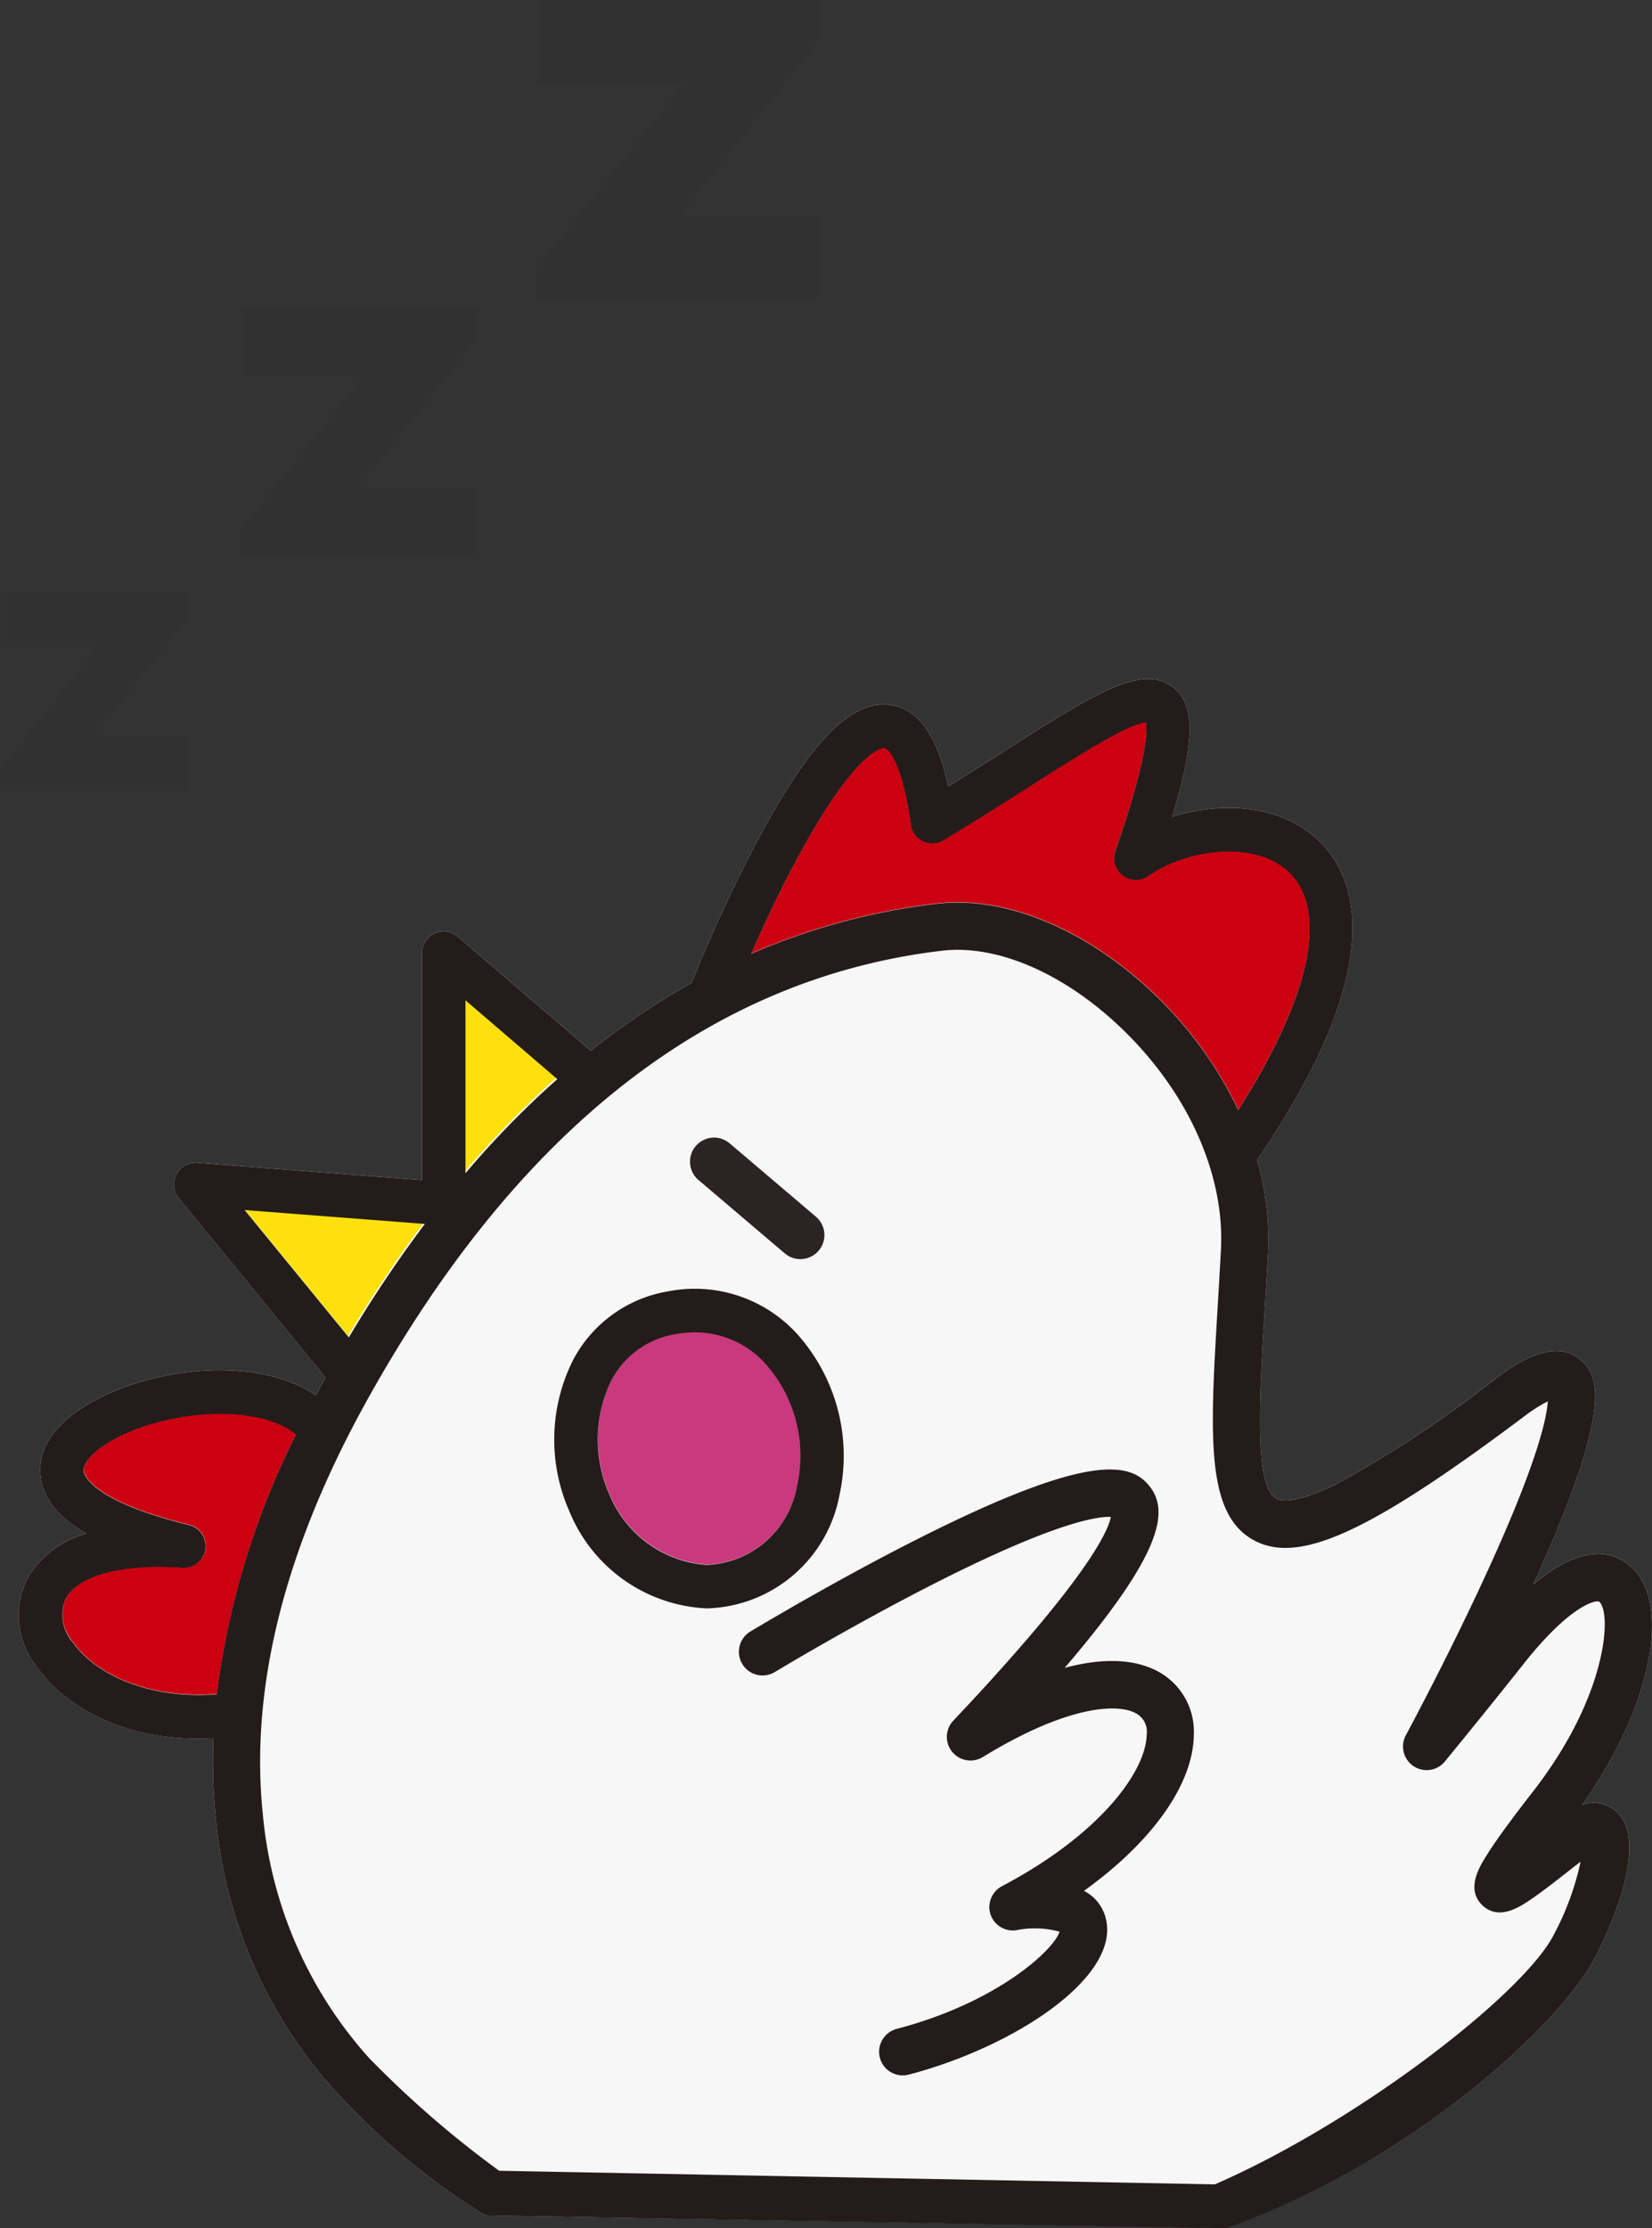 <svg xmlns="http://www.w3.org/2000/svg" width="106.757" height="143.963" viewBox="0 0 106.757 143.963">
  <rect x="0" y="0" width="106.757" height="143.963" fill="#333333" stroke="none"/>
  <g id="グループ_1791" data-name="グループ 1791" transform="translate(-389.799 -1415.774)">
    <g id="グループ_1789" data-name="グループ 1789" transform="translate(773.767 1189.144)">
      <g id="グループ_1782" data-name="グループ 1782" transform="translate(-382.767 270.502)">
        <g id="グループ_1778" data-name="グループ 1778">
          <g id="グループ_1777" data-name="グループ 1777" opacity="0.96">
            <path id="パス_906" data-name="パス 906" d="M-304.747,370.566c.016,0,.032-.008.047-.013,11.811-4.184,21.625-13.059,23.893-17.6,1.074-2.148,3.352-7.353,1.307-9.27a2.173,2.173,0,0,0-2.245-.433c4.524-6.31,5.924-13.258,3-15.549-1-.783-2.972-1.407-6.142,1.309,5.163-11.382,4.286-13.464,3.059-14.522-1.8-1.555-4.516.48-5.539,1.247a73.472,73.472,0,0,1-10.207,6.755c-2.676,1.329-3.629,1.116-3.913.963-1.432-.77-1.1-6.357-.746-12.273.069-1.161.142-2.383.21-3.66a18.13,18.13,0,0,0-.715-5.939c8.712-12.732,6.308-18.336,4.093-20.544-2.42-2.413-6.284-2.672-9.579-1.635,1.518-5.012,1.488-7.245.068-8.364-1.99-1.567-5.124.429-10.816,4.056-1.141.727-2.388,1.522-3.714,2.341-.539-2.505-1.566-5-3.8-5.273-2.545-.3-5.222,2.49-8.686,9.065-2.288,4.343-4.006,8.674-4.079,8.855-.007.017-.009.035-.015.052q-1.086.6-2.148,1.27a48.8,48.8,0,0,0-4.376,3.112c-.017-.016-.029-.033-.046-.048l-8.548-7.327a1.4,1.4,0,0,0-1.5-.209,1.4,1.4,0,0,0-.816,1.274v14.666l-14.517-1.119a1.393,1.393,0,0,0-1.352.749,1.4,1.4,0,0,0,.158,1.537l9.48,11.591c-.212.381-.417.762-.62,1.142-3.689-2.473-9.994-1.884-14.121.246-2.593,1.338-3.9,3.112-3.676,5,.168,1.42,1.149,2.644,2.972,3.694a6.4,6.4,0,0,0-3.758,2.778,5.307,5.307,0,0,0,.507,5.774c1.583,2.315,5.167,4.7,10.452,4.694.325,0,.658-.012,1-.03a36.334,36.334,0,0,0,.166,5.316,30.305,30.305,0,0,0,7.643,17.412,45.941,45.941,0,0,0,9.476,7.942,1.513,1.513,0,0,0,.405.169" transform="translate(382.767 -270.502)" fill="#fff"/>
          </g>
        </g>
        <g id="グループ_1779" data-name="グループ 1779" transform="translate(37.439 42.187)">
          <path id="パス_907" data-name="パス 907" d="M-327.565,339.792a7.353,7.353,0,0,1-6.3-4.561,8.721,8.721,0,0,1,.131-7.359,5.7,5.7,0,0,1,4.187-3,7.065,7.065,0,0,1,1.224-.109,6.12,6.12,0,0,1,4.506,1.984,8.922,8.922,0,0,1,2.081,7.935A6.167,6.167,0,0,1-327.565,339.792Z" transform="translate(334.614 -324.762)" fill="#c9397d"/>
        </g>
        <g id="グループ_1780" data-name="グループ 1780" transform="translate(2.819 47.46)">
          <path id="パス_908" data-name="パス 908" d="M-378.493,346.242a2.682,2.682,0,0,1-.389-2.794c.855-1.493,3.665-2.226,7.515-1.958a1.4,1.4,0,0,0,1.483-1.183,1.4,1.4,0,0,0-1.051-1.58c-6.4-1.576-6.787-3.286-6.808-3.475-.058-.493.592-1.355,2.176-2.174,3.45-1.78,9.013-2.212,11.547-.21a52.187,52.187,0,0,0-5.124,16.792C-373.735,350.006-377.109,348.268-378.493,346.242Z" transform="translate(379.141 -331.545)" fill="#cb0011"/>
        </g>
        <g id="グループ_1781" data-name="グループ 1781" transform="translate(47.351 2.787)">
          <path id="パス_909" data-name="パス 909" d="M-319.116,283.3c4.051-7.682,5.838-7.568,5.86-7.568.271.033,1.171,1.013,1.713,4.952a1.4,1.4,0,0,0,.784,1.074,1.406,1.406,0,0,0,1.329-.063c2.017-1.212,3.884-2.4,5.53-3.45,3.007-1.916,6.393-4.073,7.54-4.156.116.536.081,2.348-1.971,8.309a1.4,1.4,0,0,0,.478,1.574,1.4,1.4,0,0,0,1.646.037c2.612-1.8,7.009-2.33,9.146-.2,2.528,2.521,1.3,8.052-3.332,15.317a25.443,25.443,0,0,0-5.636-7.685c-4.31-4.043-9.477-6.154-13.823-5.645a42.539,42.539,0,0,0-12.011,3.234C-321.158,287.426-320.2,285.347-319.116,283.3Z" transform="translate(321.864 -274.087)" fill="#cb0011"/>
        </g>
        <path id="パス_910" data-name="パス 910" d="M-319.831,316.461a1.543,1.543,0,0,1-1.006-.371l-5.575-4.739a1.555,1.555,0,0,1-.177-2.193,1.555,1.555,0,0,1,2.192-.176l5.574,4.74a1.555,1.555,0,0,1,.178,2.192A1.553,1.553,0,0,1-319.831,316.461Z" transform="translate(370.349 -278.982)" fill="#1b1311" opacity="0.92"/>
      </g>
      <g id="グループ_1783" data-name="グループ 1783" transform="translate(-353.938 291.169)">
        <path id="パス_911" data-name="パス 911" d="M-339.752,302.171a60.507,60.507,0,0,0-5.935,6.079V297.084Z" transform="translate(345.687 -297.084)" fill="#fee10c"/>
      </g>
      <g id="グループ_1784" data-name="グループ 1784" transform="translate(-368.207 304.715)">
        <path id="パス_912" data-name="パス 912" d="M-352.395,315.4a82.383,82.383,0,0,0-4.913,7.332l-6.732-8.23Z" transform="translate(364.04 -314.507)" fill="#fee10c"/>
      </g>
      <g id="グループ_1788" data-name="グループ 1788" transform="translate(-382.767 270.502)">
        <g id="グループ_1785" data-name="グループ 1785" opacity="0.96">
          <path id="パス_913" data-name="パス 913" d="M-304.738,370.593c11.812-4.184,21.663-13.1,23.931-17.637,1.074-2.148,3.352-7.353,1.307-9.27a2.173,2.173,0,0,0-2.245-.433c4.524-6.31,5.924-13.258,3-15.549-1-.783-2.972-1.407-6.142,1.309,5.163-11.382,4.286-13.464,3.059-14.522-1.8-1.555-4.516.48-5.539,1.247a73.472,73.472,0,0,1-10.207,6.755c-2.676,1.329-3.629,1.116-3.913.963-1.432-.77-1.1-6.357-.746-12.273.069-1.161.142-2.383.21-3.66a18.13,18.13,0,0,0-.715-5.939c8.712-12.732,6.308-18.336,4.093-20.544-2.42-2.413-6.284-2.672-9.579-1.635,1.518-5.012,1.488-7.245.068-8.364-1.99-1.567-5.124.429-10.816,4.056-1.141.727-2.388,1.522-3.714,2.341-.539-2.505-1.566-5-3.8-5.273-2.545-.3-5.222,2.49-8.686,9.065-2.288,4.343-4.006,8.674-4.079,8.855-.007.017-.009.035-.015.052q-1.086.6-2.148,1.27a48.8,48.8,0,0,0-4.376,3.112c-.017-.016-.029-.033-.046-.048l-8.548-7.327a1.4,1.4,0,0,0-1.5-.209,1.4,1.4,0,0,0-.816,1.274v14.666l-14.517-1.119a1.393,1.393,0,0,0-1.352.749,1.4,1.4,0,0,0,.158,1.537l9.48,11.591c-.212.381-.417.762-.62,1.142-3.689-2.473-9.994-1.884-14.121.246-2.593,1.338-3.9,3.112-3.676,5,.168,1.42,1.149,2.644,2.972,3.694a6.4,6.4,0,0,0-3.758,2.778,5.307,5.307,0,0,0,.507,5.774c1.583,2.315,5.167,4.7,10.452,4.694.325,0,.658-.012,1-.03a36.334,36.334,0,0,0,.166,5.316,30.305,30.305,0,0,0,7.643,17.412,45.941,45.941,0,0,0,9.476,7.942,1.513,1.513,0,0,0,.405.169m19.811-87.246c4.05-7.682,5.838-7.568,5.86-7.568.271.033,1.17,1.012,1.713,4.952a1.4,1.4,0,0,0,.784,1.074,1.4,1.4,0,0,0,1.328-.063c2.018-1.213,3.884-2.4,5.531-3.451,3.006-1.916,6.392-4.073,7.54-4.156.115.536.081,2.348-1.972,8.309a1.4,1.4,0,0,0,.479,1.574,1.4,1.4,0,0,0,1.645.037c2.612-1.8,7.009-2.331,9.146-.2,2.528,2.521,1.3,8.052-3.331,15.317a25.424,25.424,0,0,0-5.637-7.685c-4.31-4.043-9.477-6.154-13.822-5.645a42.536,42.536,0,0,0-12.011,3.234C-334.719,286.647-333.757,284.568-332.677,282.52Zm-15.279,13.828a60.436,60.436,0,0,0-5.935,6.079V291.26Zm-8.559,9.357a82.286,82.286,0,0,0-4.913,7.332l-6.732-8.23Zm-22.8,26.974a2.684,2.684,0,0,1-.389-2.8c.856-1.492,3.665-2.225,7.516-1.958a1.4,1.4,0,0,0,1.483-1.183,1.4,1.4,0,0,0-1.051-1.579c-6.4-1.576-6.787-3.286-6.809-3.476-.058-.492.593-1.354,2.177-2.173,3.45-1.78,9.013-2.212,11.547-.21A52.184,52.184,0,0,0-369.96,336.1C-374.551,336.442-377.926,334.7-379.31,332.678Zm27.6,34.2a65.92,65.92,0,0,1-8.414-7.293,27.238,27.238,0,0,1-6.849-15.664c-.874-8.206,1.4-17.249,6.756-26.879,9.733-17.494,22.235-27.249,37.161-28.994,3.461-.4,7.717,1.4,11.378,4.839,4.4,4.129,6.873,9.541,6.612,14.478-.067,1.27-.139,2.484-.208,3.639-.5,8.387-.8,13.45,2.347,15.143,2.915,1.569,7.469-.516,17.4-7.964a10.157,10.157,0,0,1,1.584-1.017c-.068,1.088-.686,4.025-4.1,11.411-2.425,5.256-5.047,10.114-5.073,10.163a1.526,1.526,0,0,0,.493,1.993,1.525,1.525,0,0,0,2.031-.3c.03-.037,3.049-3.722,5.037-6.243,3.151-3.993,4.788-4.191,4.928-4.081.816.641.6,6.013-4.278,12.273-1.4,1.8-2.365,3.123-2.954,4.056-.487.772-1.392,2.207-.339,3.259,1.082,1.079,2.486.114,3.241-.407.7-.477,1.511-1.116,2.3-1.733.274-.215.562-.442.833-.648a17.946,17.946,0,0,1-1.714,4.684c-1.889,3.779-12.535,12.067-21.915,16.163" transform="translate(382.767 -270.502)" fill="#1b1311"/>
        </g>
        <g id="グループ_1786" data-name="グループ 1786" transform="translate(46.555 51.067)" opacity="0.96">
          <path id="パス_914" data-name="パス 914" d="M-295.7,349.3c-1.539-.879-3.633-.967-6.142-.293,6.26-7.318,6.8-10.106,5.47-11.754-1.22-1.513-3.848-2.161-14.722,3.3-5.625,2.824-11.009,6.075-11.063,6.107a1.526,1.526,0,0,0-.516,2.1,1.526,1.526,0,0,0,2.1.515c.048-.029,4.866-2.937,10.094-5.607,8.12-4.144,10.851-4.461,11.62-4.412-.168.9-1.5,3.98-10.18,13.16a1.528,1.528,0,0,0-.077,2.011,1.529,1.529,0,0,0,1.984.341c5.281-3.239,8.646-3.538,9.921-2.81a1.344,1.344,0,0,1,.669,1.353c-.04,2.367-2.984,6.442-9.352,9.8a1.529,1.529,0,0,0-.746,1.808A1.527,1.527,0,0,0-305,365.962a6.06,6.06,0,0,1,2.825.089c-.33,1.13-3.958,4.561-10.521,6.281a1.528,1.528,0,0,0-1.089,1.865,1.527,1.527,0,0,0,1.476,1.139,1.509,1.509,0,0,0,.387-.049c6.747-1.768,13.49-6.178,12.773-9.921a2.724,2.724,0,0,0-1.448-1.953c4.364-3.13,7.05-6.844,7.1-10.061A4.42,4.42,0,0,0-295.7,349.3Z" transform="translate(322.889 -336.184)" fill="#1b1311"/>
        </g>
        <g id="グループ_1787" data-name="グループ 1787" transform="translate(34.618 39.401)" opacity="0.96">
          <path id="パス_915" data-name="パス 915" d="M-319.815,334.517a11.8,11.8,0,0,0-2.789-10.484,8.947,8.947,0,0,0-8.243-2.7,8.524,8.524,0,0,0-6.177,4.439,11.461,11.461,0,0,0-.228,9.813,10.087,10.087,0,0,0,8.863,6.239h.017A8.961,8.961,0,0,0-319.815,334.517Zm-8.567,4.5a7.351,7.351,0,0,1-6.3-4.561,8.719,8.719,0,0,1,.131-7.358,5.7,5.7,0,0,1,4.186-3,7.08,7.08,0,0,1,1.225-.109,6.12,6.12,0,0,1,4.506,1.984,8.923,8.923,0,0,1,2.081,7.934A6.167,6.167,0,0,1-328.382,339.015Z" transform="translate(338.242 -321.179)" fill="#1b1311"/>
        </g>
      </g>
    </g>
    <g id="グループ_1790" data-name="グループ 1790" transform="translate(389.799 1406.288)" opacity="0.06">
      <path id="パス_916" data-name="パス 916" d="M.054,381.538H6.313L0,389.475v1.374H12.123v-3.6H6.138l6.121-7.7v-1.616H.054Z" transform="translate(0 -330.25)" fill="#221714"/>
      <path id="パス_917" data-name="パス 917" d="M149.843,205.419h7.823l-7.891,9.921v1.717h15.153v-4.5h-7.48l7.651-9.619v-2.019H149.843Z" transform="translate(-134.247 -171.582)" fill="#221714"/>
      <path id="パス_918" data-name="パス 918" d="M353.007,9.486H334.7v5.406h9.387L334.617,26.8v2.06H352.8V23.452h-8.975l9.181-11.543Z" transform="translate(-299.926)" fill="#221714"/>
    </g>
  </g>
</svg>

